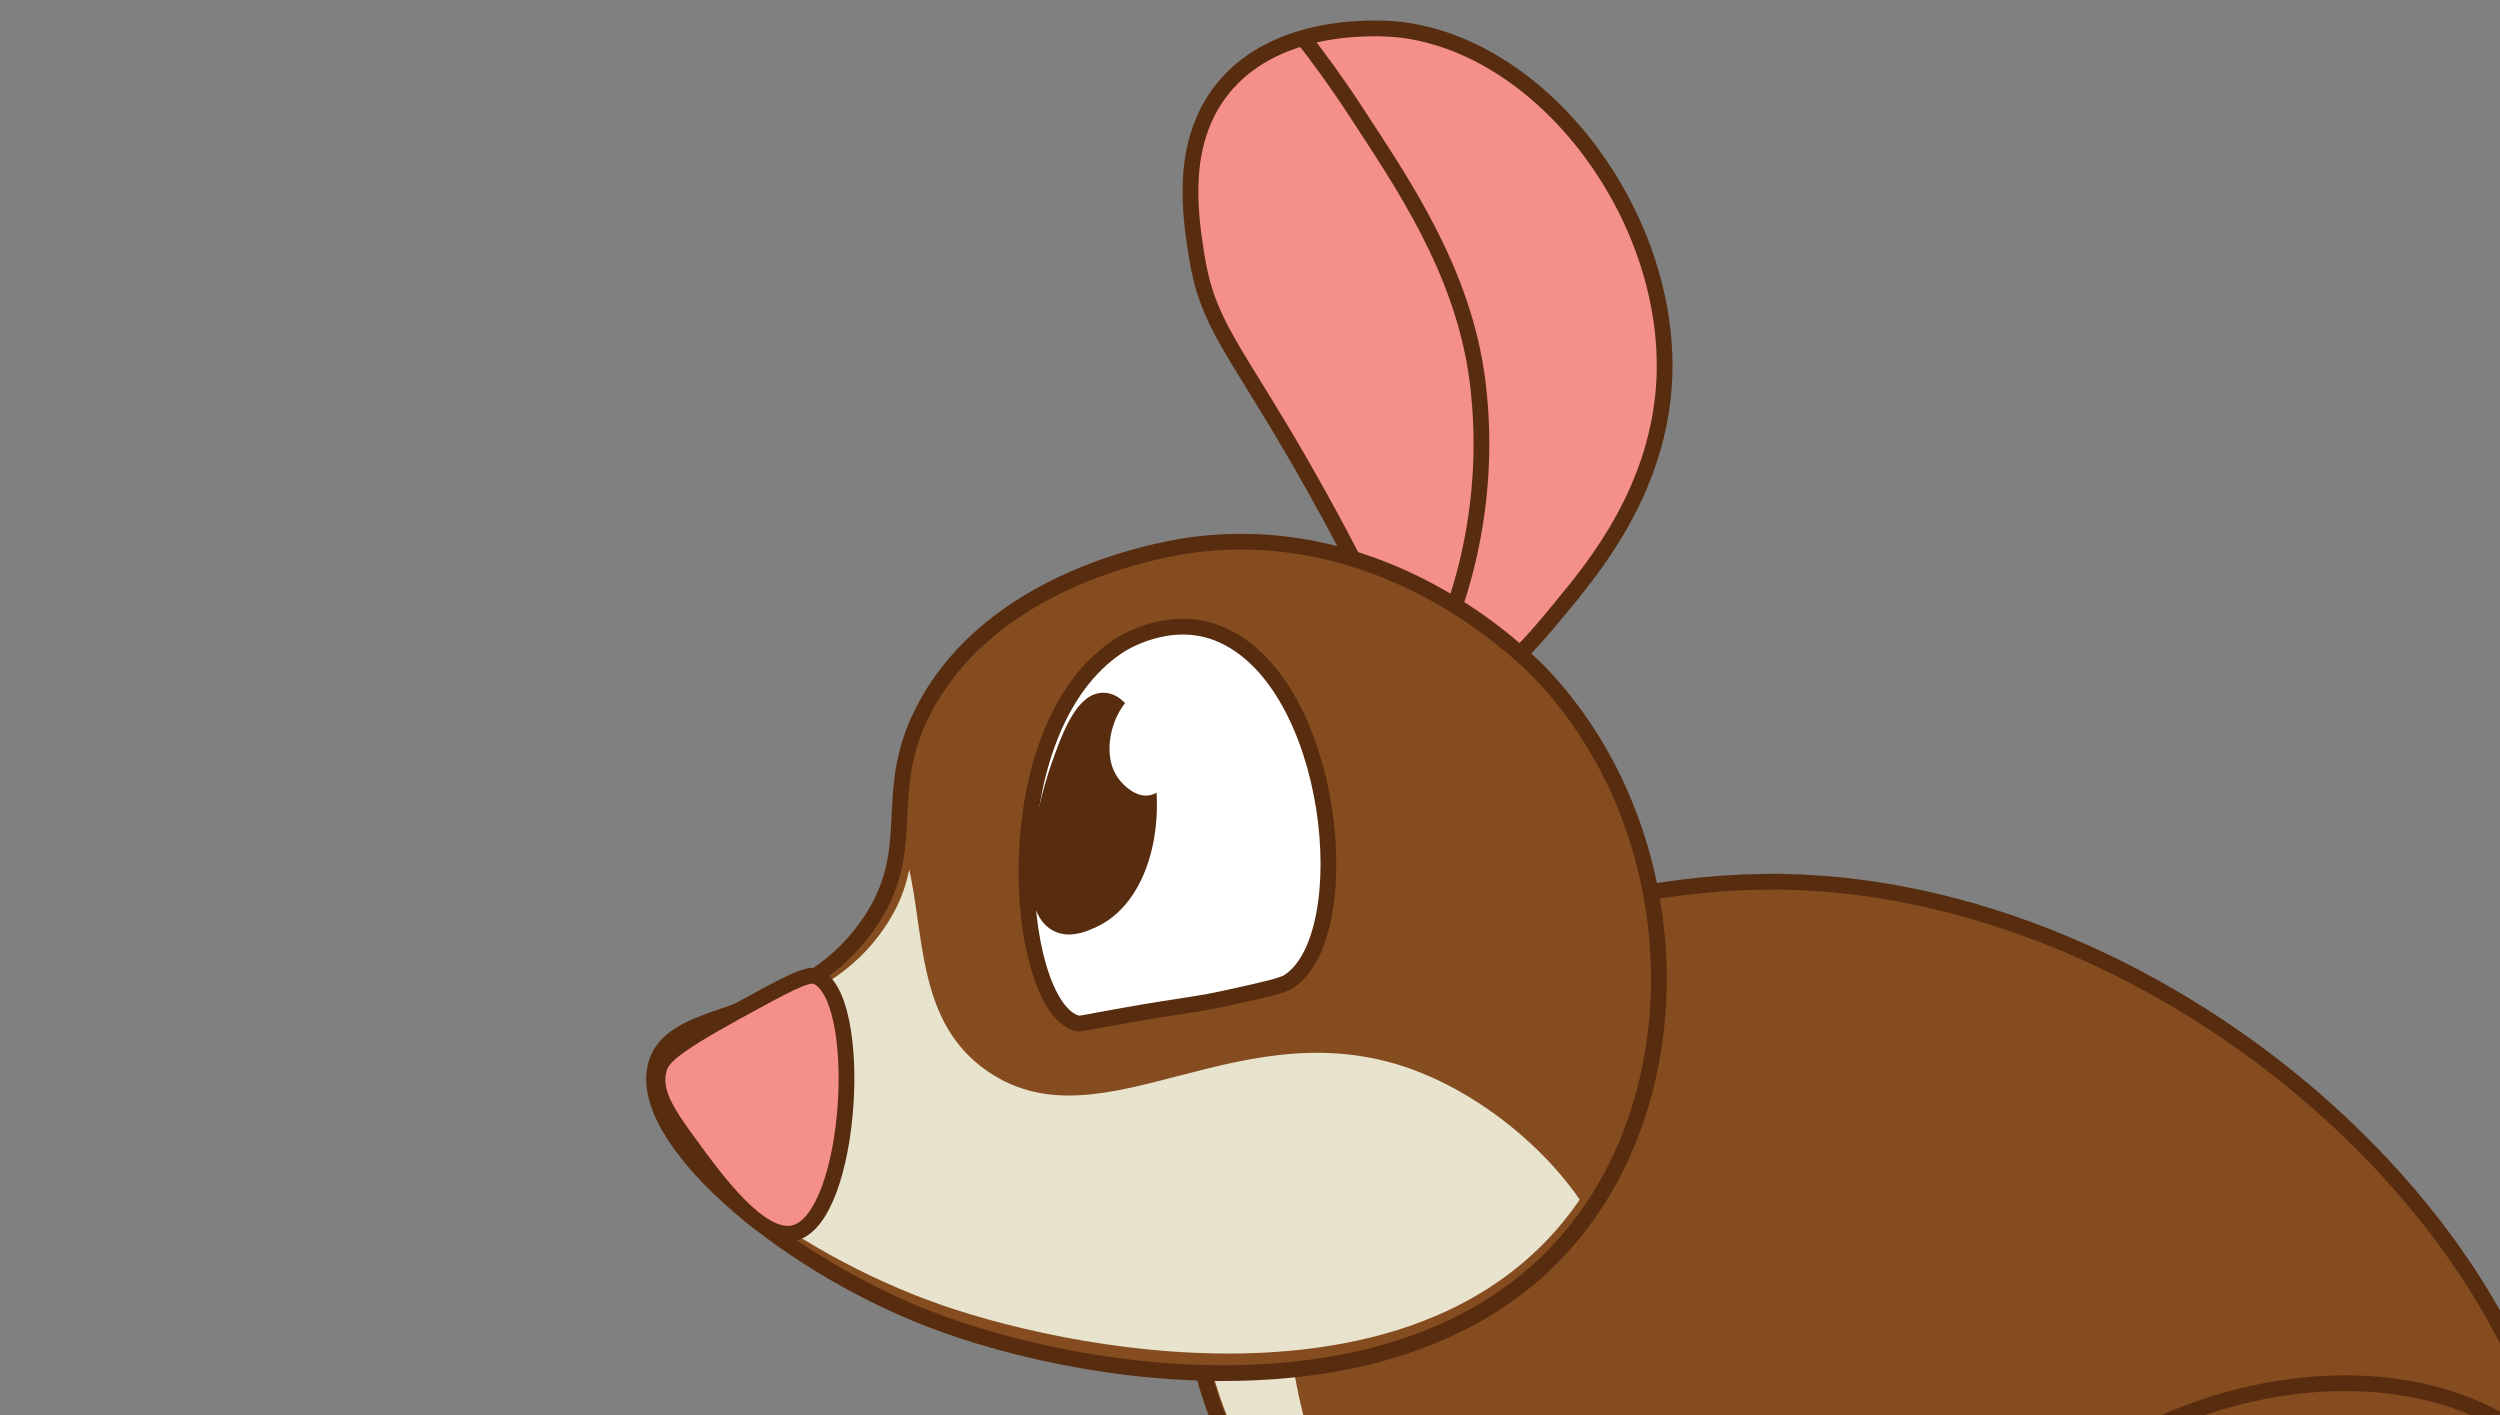 <?xml version="1.0" encoding="UTF-8"?>
<svg id="AnimalsOld" xmlns="http://www.w3.org/2000/svg" xmlns:xlink="http://www.w3.org/1999/xlink" viewBox="0 0 189 107">
  <rect x="0" y="0" width="189" height="107" fill="#808080" stroke="none"/>
  <defs>
    <style>
      .cls-1, .cls-2 {
        fill: #fff;
      }

      .cls-3 {
        fill: #582c0e;
        stroke-width: 1.82px;
      }

      .cls-3, .cls-4, .cls-5, .cls-2, .cls-6 {
        stroke: #582c0e;
        stroke-miterlimit: 10;
      }

      .cls-4 {
        fill: #f58f8a;
      }

      .cls-4, .cls-5, .cls-2, .cls-6 {
        stroke-width: 1.19px;
      }

      .cls-7 {
        fill: #e8e3cd;
      }

      .cls-8 {
        clip-path: url(#clippath-1);
      }

      .cls-9 {
        clip-path: url(#clippath);
      }

      .cls-10, .cls-6 {
        fill: none;
      }

      .cls-5 {
        fill: #854c20;
      }
    </style>
    <clipPath id="clippath">
      <path class="cls-10" d="m133.66,66.66c30.8-.4,62.46,28.35,60.37,54.41-.84,10.48-7.4,23.96-19.42,29.16-9.74,4.21-19.52,1.47-23.66.3-12.39-3.48-12.86-9.51-31.55-20.44-12.09-7.08-14.52-6.1-19.42-11.42-5.77-6.28-11.17-17.21-8.8-27.35,3.84-16.44,26.64-24.44,42.47-24.64h.01Z"/>
    </clipPath>
    <clipPath id="clippath-1">
      <path class="cls-10" d="m66.79,70.25c3.99-5.75.61-9.52,4.39-16.15,5.37-9.42,17.97-11.18,19.33-11.36,14.52-1.83,24.52,8.56,25.48,9.61,9.55,10.28,10.84,26.6,3.95,37.56-10.93,17.4-37.64,12.61-48.78,8.74-11.51-4.01-22.64-12.76-21.31-17.89,1.18-4.6,11.39-2.53,16.93-10.5h.01Z"/>
    </clipPath>
  </defs>
  <g id="Tail">
    <path class="cls-4" d="m183.55,129.88c5.38-5.01,11.92-.15,21.68-3.83,7.19-2.7,14.01-9.26,15.94-16.58,2.17-8.23-2.57-12.54-9.25-28.06-4.21-9.8-9.56-25-6.69-41.45,1.18-6.77,3.52-20.17,14.67-25.5,7.97-3.81,19.42-3,26.46,4.15,10.06,10.22,4.82,27.05,3.83,27.1-.96.05,1.38-16.18-7.97-22.96-5.76-4.18-15.16-4.2-21.04,0-11.68,8.35-7.06,31.71-5.96,37.22,5.22,26.38,21.18,33.36,19.28,54.96-.76,8.71-3.89,13.59-5.36,15.58-5.5,7.49-13.51,9.72-21.04,12.12-4.06,1.28-22.87,7.27-27.42.32-2.24-3.43-.72-9.72,2.87-13.08h0Z"/>
  </g>
  <g id="Body">
    <path class="cls-5" d="m133.29,66.66c30.99-.41,62.84,28.58,60.74,54.86-.85,10.56-7.44,24.16-19.53,29.39-9.8,4.25-19.63,1.48-23.81.3-12.46-3.52-12.94-9.59-31.75-20.6-12.17-7.13-14.61-6.15-19.53-11.52-5.81-6.34-11.23-17.36-8.85-27.58,3.86-16.57,26.8-24.64,42.73-24.85h0Z"/>
    <g class="cls-9">
      <path class="cls-7" d="m92.81,82.75c7.84,3.13-.5,25.17,12.81,35.76,5.06,4.03,7.6,1.91,21.07,6.06,4.16,1.28,31.56,9.75,31.44,19.4-.09,7.55-17.03,12.74-18.01,13.03-23.96,7.12-46.26-8.91-49.75-11.52-7.68-5.71-24.58-18.26-22.89-35.76,1.56-16.15,18.31-29.77,25.33-26.97h0Z"/>
    </g>
  </g>
  <g id="Ear">
    <path class="cls-4" d="m118.18,45.7c2.38-2.88,7.33-8.87,7.65-17.21.46-12.09-8.95-24.87-19.91-26.24-.61-.07-9.19-1.02-13.56,4.55-3.2,4.09-2.38,9.44-1.91,12.44.82,5.3,2.79,6.93,7.97,15.94,6.97,12.14,7.63,16.58,11.16,16.9,3.1.27,5.72-2.88,8.61-6.38h-.01Z"/>
    <path class="cls-6" d="m108.33,49.93c1.47-3.1,4.65-10.94,3.37-21.12-1.06-8.31-5.68-14.97-9.27-20.48-1.53-2.34-2.93-4.21-3.91-5.46"/>
  </g>
  <g id="Head">
    <path class="cls-5" d="m65.59,69.97c4.21-6,.67-10.05,4.57-16.91,5.6-9.86,18.7-11.7,20.11-11.88,15.11-1.92,25.5,8.96,26.51,10.06,9.93,10.76,11.28,27.83,4.11,39.3-11.14,17.86-37.91,14.14-50.73,9.14-11.19-4.36-22.1-13.69-20.57-19.2,1.31-4.69,10.57-2.8,15.99-10.51Z"/>
    <g class="cls-8">
      <path class="cls-7" d="m64.67,59.05c7.25,4.69,2.03,16.58,10.08,22,8.75,5.9,19.21-5.27,32.55,0,7.97,3.14,15.88,11.73,14.67,18.34-2.46,13.35-43.44,25.05-71.97,9.62-2.77-1.5-24.93-13.47-22.92-29.34,2.04-16.12,27.86-26.92,37.59-20.63h0Z"/>
    </g>
    <path class="cls-4" d="m61.64,73.8c-.62-.24-2.42.74-5.97,2.69-5.1,2.8-5.63,3.55-5.86,4.35-.47,1.75.71,3.43,2.36,5.68,1.92,2.64,5.32,7.34,7.88,6.69,4.4-1.11,5.38-17.95,1.61-19.42h-.01Z"/>
  </g>
  <g id="Eye">
    <path class="cls-2" d="m81.32,77.34c.35.12.36.01,3.94-.61,4.31-.76,5.14-.75,7.85-1.36,2.57-.57,3.85-.86,4.31-1.16,5.37-3.47,3.53-22.8-5.33-26.33-3.73-1.48-7.24.76-7.54.96-9.52,6.29-7.9,26.9-3.23,28.49Z"/>
    <g id="Layer_9" data-name="Layer 9">
      <path class="cls-3" d="m82.58,69.22c3.73-1.81,4.76-7.95,3.4-12.29-.17-.55-1.13-3.63-2.56-3.65-1.38-.02-2.43,2.94-3.05,4.7-1.37,3.9-2.56,10.46-.3,11.59.87.44,1.94-.09,2.51-.35Z"/>
      <path class="cls-1" d="m88.68,52.88c1.86,1.93.3,6.84-1.75,7.24-.98.2-1.98-.67-2.44-1.35-1.53-2.23.05-6.26,2.09-6.64.79-.15,1.61.24,2.09.75h0Z"/>
    </g>
  </g>
  <g id="Leg">
    <path class="cls-5" d="m147.51,123.5c6.21-16.69,31-24.36,43.68-14.67,6.67,5.09,9.21,14.4,8.29,22-1.61,13.25-13.56,19.69-17.85,22-4.47,2.42-13.25,7.15-21.68,3.83-12.2-4.81-16.68-21.76-12.44-33.16Z"/>
  </g>
</svg>
